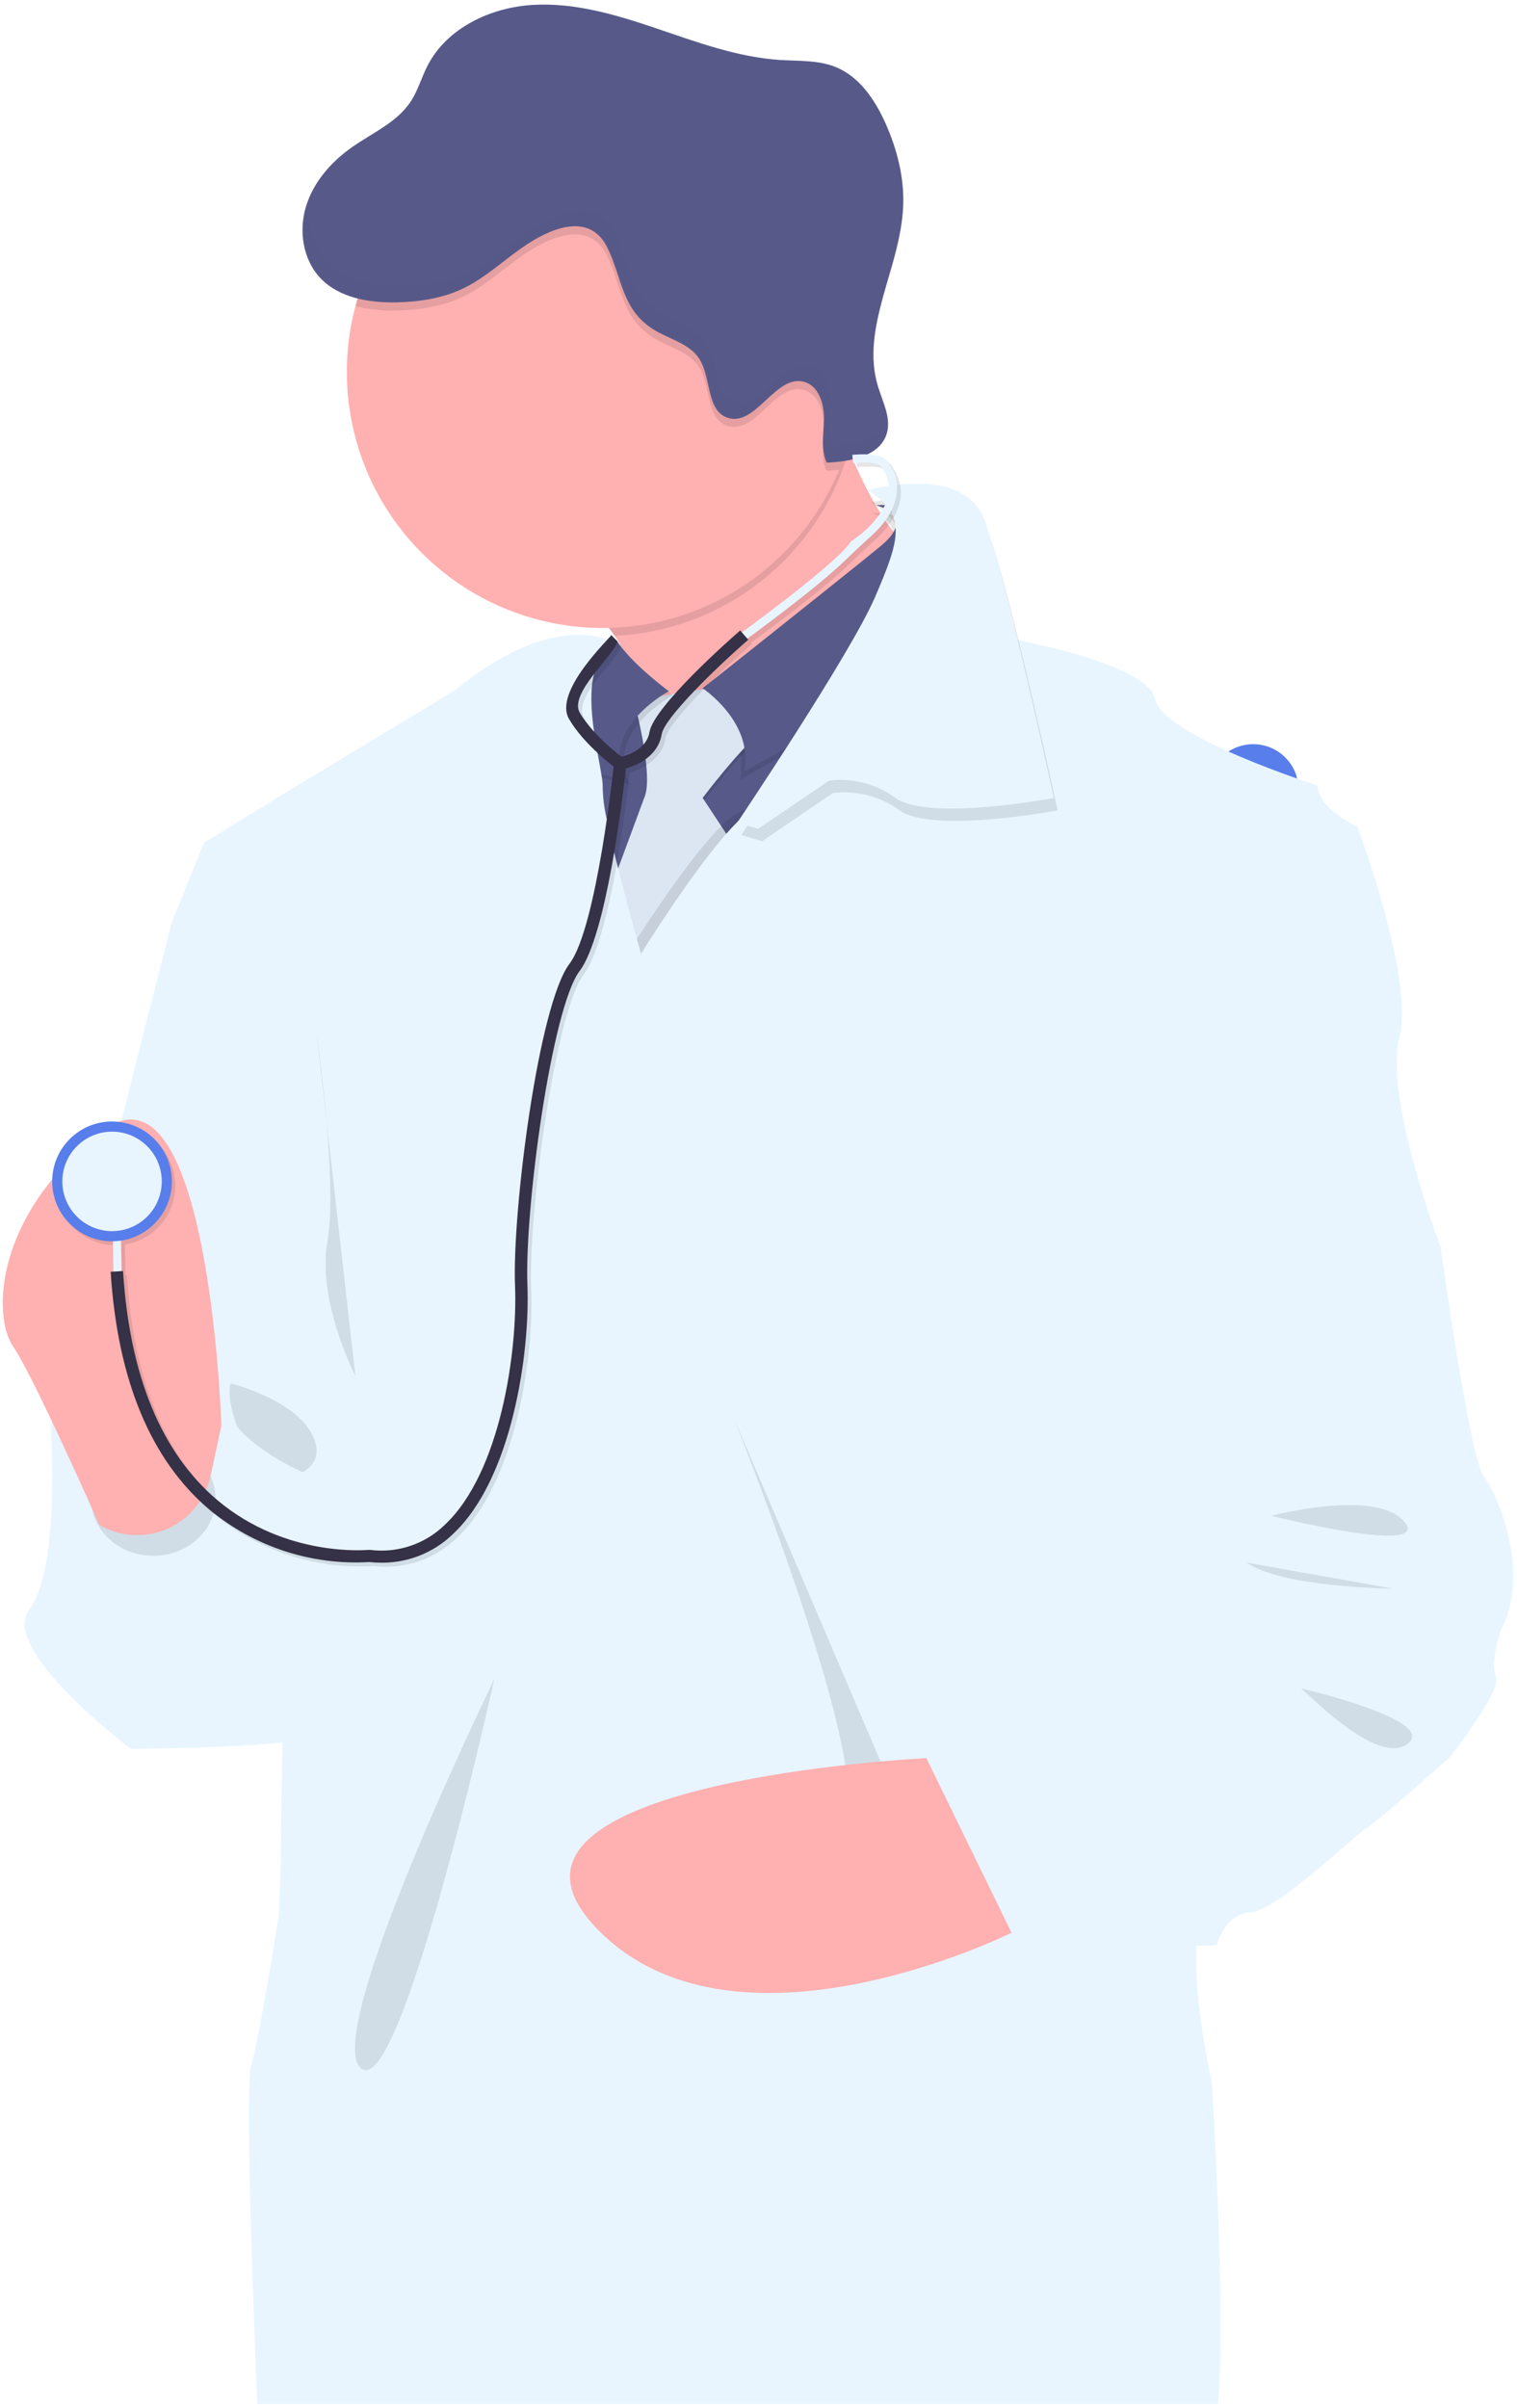 <svg width="247" height="392" viewBox="0 0 247 392" fill="none" xmlns="http://www.w3.org/2000/svg">
<path d="M228.704 196.795L234.551 202.983C234.551 202.983 239.23 237.084 241.567 240.274C243.904 243.464 249.423 256.152 244.241 265.682C244.241 265.682 242.574 270.867 243.576 273.039C244.578 275.211 236.057 286.081 236.057 286.081C236.057 286.081 224.862 296.109 222.52 297.616C220.178 299.122 207.819 311.156 203.644 311.322C199.469 311.489 198.104 316.674 198.104 316.674L174.544 317.511C174.544 317.511 161.521 316.83 158.7 318.67C158.7 318.67 160.211 298.775 145.672 285.733L164.215 279.046C164.215 279.046 171.236 276.022 173.406 272.863C174.772 270.926 176.709 269.465 178.946 268.685C178.946 268.685 184.123 265.006 184.289 263.001C184.456 260.995 190.62 258.536 190.62 258.536L187.13 228.729L188.968 179.243C188.968 179.243 194.815 137.78 207.179 140.123C219.543 142.466 228.704 196.795 228.704 196.795Z" fill="#E8F5FF"/>
<path d="M201.388 168.837C197.359 168.172 186.903 158.925 186.903 158.925C186.903 158.925 199.791 153.553 203.815 154.218C205.752 154.537 207.483 155.612 208.627 157.208C209.771 158.804 210.235 160.789 209.916 162.727C209.598 164.665 208.523 166.397 206.928 167.541C205.334 168.686 203.35 169.151 201.413 168.832L201.388 168.837Z" fill="#587EEC"/>
<path d="M196.91 130.513C198.129 134.414 208.725 143.509 208.725 143.509C208.725 143.509 212.251 129.994 211.022 126.094C210.385 124.287 209.071 122.798 207.359 121.94C205.646 121.082 203.668 120.923 201.84 121.496C200.013 122.069 198.478 123.329 197.561 125.011C196.643 126.693 196.414 128.665 196.92 130.513H196.91Z" fill="#587EEC"/>
<path d="M170.284 152.268C170.828 156.299 179.732 167.068 179.732 167.068C179.732 167.068 185.478 154.344 184.934 150.297C184.826 149.317 184.523 148.368 184.044 147.506C183.564 146.645 182.917 145.888 182.14 145.28C181.364 144.672 180.474 144.226 179.522 143.968C178.571 143.709 177.577 143.644 176.6 143.775C175.623 143.907 174.683 144.232 173.833 144.733C172.984 145.234 172.243 145.899 171.654 146.69C171.066 147.482 170.641 148.383 170.406 149.341C170.171 150.298 170.129 151.294 170.284 152.268Z" fill="#587EEC"/>
<path opacity="0.25" d="M201.388 168.837C197.359 168.172 186.903 158.925 186.903 158.925C186.903 158.925 199.791 153.553 203.815 154.218C205.752 154.537 207.483 155.612 208.627 157.208C209.771 158.804 210.235 160.789 209.916 162.727C209.598 164.665 208.523 166.397 206.928 167.541C205.334 168.686 203.35 169.151 201.413 168.832L201.388 168.837Z" fill="black"/>
<path opacity="0.25" d="M170.284 152.268C170.828 156.299 179.732 167.068 179.732 167.068C179.732 167.068 185.478 154.344 184.934 150.297C184.826 149.317 184.523 148.368 184.044 147.506C183.564 146.645 182.917 145.888 182.14 145.28C181.364 144.672 180.474 144.226 179.522 143.968C178.571 143.709 177.577 143.644 176.6 143.775C175.623 143.907 174.683 144.232 173.833 144.733C172.984 145.234 172.243 145.899 171.654 146.69C171.066 147.482 170.641 148.383 170.406 149.341C170.171 150.298 170.129 151.294 170.284 152.268Z" fill="black"/>
<path d="M194.654 156.37C190.701 157.378 177.385 153.21 177.385 153.21C177.385 153.21 186.989 143.076 190.942 142.048C192.84 141.556 194.856 141.838 196.546 142.832C198.237 143.827 199.463 145.453 199.955 147.352C200.447 149.251 200.165 151.268 199.171 152.959C198.177 154.65 196.552 155.877 194.654 156.37Z" fill="#587EEC"/>
<path d="M175.043 123.146C177.737 126.215 191.104 130.236 191.104 130.236C191.104 130.236 188.847 116.454 186.153 113.385C185.517 112.639 184.739 112.028 183.865 111.585C182.991 111.143 182.037 110.879 181.06 110.809C180.083 110.738 179.102 110.863 178.173 111.175C177.245 111.488 176.388 111.982 175.652 112.629C174.915 113.275 174.315 114.062 173.886 114.943C173.456 115.824 173.205 116.781 173.149 117.76C173.092 118.738 173.23 119.718 173.556 120.643C173.881 121.568 174.386 122.418 175.043 123.146Z" fill="#587EEC"/>
<path d="M159.486 153.845C161.621 157.322 174.116 163.546 174.116 163.546C174.116 163.546 174.222 149.582 172.102 146.1C171.046 144.492 169.407 143.359 167.53 142.94C165.654 142.522 163.688 142.852 162.05 143.859C160.413 144.867 159.232 146.473 158.758 148.337C158.284 150.201 158.554 152.177 159.511 153.845H159.486Z" fill="#587EEC"/>
<path d="M144.82 45.072C145.656 42.003 146.664 38.919 147.369 35.81C146.523 38.919 145.51 42.014 144.82 45.072Z" fill="url(#paint0_linear_165_15)"/>
<path d="M31.031 148.649L28.009 149.985C28.009 149.985 8.313 226.552 8.313 232.74C8.313 238.928 50.078 273.362 50.078 273.362L56.595 229.348C56.595 229.348 47.238 128.417 31.031 148.649Z" fill="#E8F5FF"/>
<path d="M122.646 124.295L105.195 115.184C104.218 111.014 102.483 107.06 100.078 103.518C97.525 99.829 94.13 96.206 89.9 94.316C79.208 89.519 135.125 64.337 135.125 64.337C136.006 67.362 137.043 70.34 138.233 73.257C141.114 80.372 145.893 89.574 152.052 92.195C162.523 96.654 122.646 124.295 122.646 124.295Z" fill="#FFB0B1"/>
<path opacity="0.1" d="M138.233 73.257C135.844 81.665 130.875 89.109 124.029 94.539C117.183 99.969 108.805 103.11 100.078 103.518C97.525 99.829 94.13 96.206 89.9 94.316C79.208 89.519 135.125 64.337 135.125 64.337C136.006 67.362 137.043 70.34 138.233 73.257Z" fill="black"/>
<path d="M139.804 60.543C139.806 68.789 137.364 76.85 132.787 83.708C128.21 90.565 121.703 95.91 114.09 99.067C106.476 102.224 98.098 103.051 90.015 101.443C81.932 99.835 74.507 95.865 68.68 90.034C62.852 84.203 58.883 76.775 57.275 68.687C55.667 60.599 56.492 52.216 59.646 44.598C62.8 36.979 68.141 30.468 74.994 25.887C81.847 21.306 89.903 18.862 98.144 18.863C103.622 18.838 109.05 19.898 114.116 21.984C119.181 24.07 123.784 27.139 127.657 31.014C131.531 34.889 134.598 39.494 136.683 44.562C138.768 49.631 139.829 55.062 139.804 60.543Z" fill="#FFB0B1"/>
<path d="M145.817 118.943L134.456 145.47L124.434 163.077H92.353L82.995 139.004L86.788 114.04H111.289L127.108 113.148L132.451 111.364L135.896 113.319L145.817 118.943Z" fill="#575A89"/>
<path opacity="0.1" d="M141.904 83.582C141.904 83.582 148.99 85.094 142.645 90.3C136.299 95.505 114.406 112.059 114.406 112.059C114.406 112.059 122.097 118.913 120.505 126.94L145.984 112.73L150.516 89.992C150.516 89.992 151.025 83.159 141.904 83.582Z" fill="black"/>
<path opacity="0.1" d="M119.417 112.059L103.211 114.735C103.211 114.735 106.555 127.107 104.883 130.619C104.832 130.728 104.79 130.841 104.757 130.957L98.144 148.841L103.1 162.886L120.253 139.478L114.406 130.619C114.406 130.619 120.586 122.425 124.262 119.583C127.939 116.741 119.417 112.059 119.417 112.059Z" fill="black"/>
<path d="M119.417 111.369L103.211 114.04C103.211 114.04 106.555 126.411 104.883 129.924C104.832 130.033 104.79 130.146 104.757 130.261L98.144 148.146L103.1 162.19L120.253 138.768L114.406 129.908C114.406 129.908 120.586 121.715 124.262 118.872C127.939 116.03 119.417 111.369 119.417 111.369Z" fill="#DCE6F2"/>
<path d="M142.584 82.247C142.584 82.247 149.67 83.759 143.32 88.964C136.969 94.17 114.406 112.059 114.406 112.059C114.406 112.059 122.762 117.577 121.175 125.6L146.654 111.394L151.186 88.657C151.186 88.657 151.69 81.824 142.584 82.247Z" fill="#575A89"/>
<path opacity="0.1" d="M101.191 105.095C101.191 105.095 102.738 107.988 109.562 113.203C109.562 113.203 98.2 119.25 102.546 127.752L85.166 123.216L82.492 114.856L101.191 105.095Z" fill="black"/>
<path d="M100.521 104.43C100.521 104.43 102.067 107.322 108.892 112.538C108.892 112.538 97.53 118.555 101.876 127.081L84.501 122.546L81.827 114.191L100.521 104.43Z" fill="#575A89"/>
<path opacity="0.1" d="M145.817 118.943L134.456 145.47L124.454 163.077H92.353L82.995 139.004L86.782 114.04H93.597C93.486 119.865 95.611 126.709 95.475 129.253C95.243 133.436 101.71 156.002 101.71 156.002C101.71 156.002 115.242 134.101 120.586 132.151C123.945 130.926 131.061 120.737 135.891 113.319L145.817 118.943Z" fill="black"/>
<path d="M190.575 258.536L189.421 259.987C189.421 259.987 197.777 301.949 195.465 311.479C195.072 313.196 194.848 314.948 194.795 316.709V316.785C194.387 326.481 197.313 339.064 197.313 339.064C197.313 339.064 199.65 376.153 198.32 391.407H41.884C40.968 368.851 39.981 339.628 40.877 336.388C42.388 331.041 45.41 311.645 45.41 311.645L45.742 302.453C45.742 302.453 45.742 293.569 46.014 283.672C46.13 279.222 46.301 274.551 46.548 270.409C46.865 265.198 47.308 260.809 47.918 258.652C48.293 257.017 48.509 255.35 48.562 253.673C48.562 253.517 48.562 253.356 48.593 253.194C48.593 252.69 48.643 252.146 48.663 251.587C48.663 251.431 48.663 251.274 48.663 251.083C48.759 247.838 48.724 243.988 48.618 239.997C48.618 239.78 48.618 239.558 48.618 239.336C48.532 236.343 48.406 233.289 48.265 230.387C47.827 221.316 47.258 213.646 47.258 213.646L28.045 149.95L33.222 137.19L47.59 128.382L74.157 112.332C87.115 101.673 95.646 102.953 98.9 104.123C99.216 104.23 99.525 104.357 99.826 104.501C99.927 104.551 100.008 104.591 100.083 104.637C100.187 104.686 100.286 104.743 100.38 104.808C99.49 105.237 98.716 105.875 98.124 106.667C97.458 107.569 96.983 108.598 96.729 109.691C96.559 110.368 96.439 111.057 96.372 111.752C96.306 112.483 96.281 113.239 96.281 114C96.317 115.668 96.46 117.333 96.709 118.983C96.709 119.014 96.709 119.054 96.709 119.094C96.875 120.273 97.082 121.427 97.283 122.511C97.281 122.529 97.281 122.548 97.283 122.566C97.515 123.831 97.746 125 97.903 126.008C97.933 126.19 97.958 126.356 97.983 126.512C98.094 127.178 98.146 127.853 98.139 128.528C98.196 130.158 98.415 131.779 98.794 133.365C98.925 134.031 99.076 134.741 99.242 135.482C99.469 136.49 99.716 137.588 99.983 138.707C100.129 139.322 100.285 139.957 100.446 140.587C100.506 140.839 100.572 141.091 100.632 141.348L100.733 141.746C101.806 146.014 102.969 150.262 103.684 152.832C104.107 154.344 104.374 155.276 104.374 155.276C104.374 155.276 111.959 143.006 118.012 136.021C118.103 135.92 118.184 135.825 118.269 135.734C118.869 135.044 119.458 134.414 120.022 133.859C121.256 132.63 122.364 131.753 123.255 131.43C123.445 131.361 123.629 131.275 123.804 131.173C126.282 129.767 130.281 124.663 134.023 119.316C134.39 118.812 134.748 118.263 135.11 117.744C135.941 116.544 136.747 115.34 137.508 114.186C138.092 113.304 138.651 112.447 139.18 111.631C141.698 107.711 143.471 104.788 143.471 104.788L146.966 104.632L147.575 104.601H147.983L163.852 103.866C163.852 103.866 164.537 103.981 165.665 104.208C165.726 104.208 165.786 104.208 165.852 104.249C171.482 105.367 187.125 108.91 188.082 113.823C189.25 119.84 214.482 127.868 214.482 127.868C214.814 131.899 220.994 134.555 220.994 134.555C220.994 134.555 230.351 159.298 227.848 168.993C225.375 178.568 234.284 202.252 234.521 202.918L232.814 205.074L190.575 258.536Z" fill="#E8F5FF"/>
<path opacity="0.1" d="M141.899 81.824C141.899 81.824 157.345 77.44 160.856 86.465C164.366 95.49 172.218 131.939 172.218 131.939C172.218 131.939 151.831 135.784 146.487 131.939C143.353 129.657 139.474 128.642 135.624 129.097L124.096 136.953L120.692 135.946C120.692 135.946 139.134 108.512 143.143 99.189C147.152 89.867 148.507 85.699 141.899 81.824Z" fill="black"/>
<path d="M141.23 79.808C141.23 79.808 156.686 75.424 160.211 84.449C163.737 93.475 171.573 129.924 171.573 129.924C171.573 129.924 151.191 133.769 145.843 129.924C142.71 127.642 138.833 126.626 134.985 127.081L123.447 134.938L120.042 133.93C120.042 133.93 138.485 106.496 142.494 97.173C146.502 87.851 147.837 83.693 141.23 79.808Z" fill="#E8F5FF"/>
<path opacity="0.1" d="M37.548 225.216C37.548 225.216 49.076 228.058 51.252 234.579C53.428 241.1 42.731 241.266 42.731 241.266C42.731 241.266 36.214 229.731 37.548 225.216Z" fill="black"/>
<path opacity="0.1" d="M80.487 273.362C80.487 273.362 52.254 331.207 58.771 336.725C65.288 342.243 80.487 273.362 80.487 273.362Z" fill="black"/>
<path opacity="0.1" d="M119.417 230.734C119.417 230.734 141.975 286.922 137.462 295.6C132.95 304.278 147.152 295.6 147.152 295.6L119.417 230.734Z" fill="black"/>
<path d="M150.829 286.237C150.829 286.237 74.64 289.916 96.865 313.656C119.09 337.396 164.699 314.663 164.699 314.663L150.829 286.237Z" fill="#FFB0B1"/>
<path opacity="0.1" d="M139.804 60.543C139.811 66.01 138.738 71.426 136.647 76.477C135.947 76.558 135.247 76.608 134.572 76.638C133.564 74.426 134.103 71.871 134.123 69.437C134.144 67.003 133.247 64.141 130.905 63.486C126.237 62.17 123.013 70.903 118.41 69.326C114.885 68.127 115.807 62.775 113.777 59.686C112.17 57.242 108.952 56.552 106.449 55.02C101.126 51.749 101.287 46.519 98.814 41.57C96.226 36.385 90.756 37.916 86.007 40.975C82.401 43.303 79.289 46.423 75.431 48.277C72.092 49.89 68.34 50.474 64.638 50.56C62.359 50.648 60.08 50.407 57.87 49.844C60.469 40.065 66.535 31.566 74.935 25.931C83.336 20.297 93.498 17.912 103.526 19.222C113.554 20.531 122.764 25.445 129.438 33.048C136.112 40.651 139.795 50.423 139.799 60.543H139.804Z" fill="black"/>
<path d="M86.022 39.64C82.411 41.968 79.304 45.082 75.446 46.947C72.107 48.554 68.355 49.139 64.653 49.225C60.121 49.325 55.241 48.529 52.143 45.254C49.298 42.23 48.618 37.579 49.822 33.613C51.025 29.647 53.911 26.357 57.3 23.973C60.69 21.589 64.623 19.942 66.869 16.53C68.058 14.726 68.632 12.599 69.619 10.679C72.777 4.536 79.878 1.21 86.743 0.797C93.607 0.384 100.411 2.43 106.948 4.647C113.485 6.865 120.072 9.304 126.972 9.762C130.044 9.954 133.237 9.762 136.088 10.926C139.92 12.483 142.433 16.207 144.146 19.997C146.064 24.27 147.258 28.937 147.057 33.603C146.634 43.566 140.056 53.342 142.947 62.886C143.713 65.431 145.148 68.041 144.382 70.586C143.264 74.3 138.475 75.147 134.602 75.323C133.595 73.111 134.134 70.551 134.154 68.122C134.174 65.693 133.277 62.826 130.941 62.171C126.267 60.865 123.044 69.583 118.451 68.011C114.951 66.807 115.857 61.46 113.822 58.371C112.216 55.922 108.993 55.237 106.495 53.705C101.171 50.434 101.332 45.203 98.86 40.255C96.251 35.044 90.776 36.576 86.022 39.64Z" fill="#575A89"/>
<path d="M12.145 231.399L8.303 232.74C8.303 232.74 9.813 255.477 4.777 261.998C-0.259 268.519 21.316 284.73 21.316 284.73C21.316 284.73 50.889 284.564 51.725 282.21C52.561 279.857 50.214 240.082 50.214 240.082C50.214 240.082 34.34 233.894 35.675 224.032C35.675 224.032 30.83 247.268 23.648 246.265C16.466 245.263 8.313 239.261 12.145 231.399Z" fill="#E8F5FF"/>
<path opacity="0.1" d="M24.963 253.3C30.562 253.3 35.101 249.147 35.101 244.023C35.101 238.899 30.562 234.746 24.963 234.746C19.364 234.746 14.825 238.899 14.825 244.023C14.825 249.147 19.364 253.3 24.963 253.3Z" fill="black"/>
<path d="M36.047 232.07C36.047 232.07 34.033 170.55 16.497 184.257C-1.039 197.964 -1.211 214.357 2.128 219.199C5.467 224.042 16.174 248.286 16.174 248.286C17.849 249.257 19.73 249.818 21.663 249.921C23.596 250.025 25.526 249.669 27.295 248.882C29.064 248.095 30.622 246.901 31.84 245.396C33.058 243.89 33.903 242.118 34.305 240.223L36.047 232.07Z" fill="#FFB0B1"/>
<path opacity="0.1" d="M145.44 76.24C145.358 75.97 145.201 75.729 144.986 75.545C144.12 74.754 142.257 74.476 139.447 74.718L139.562 76.049C143.309 75.726 144.05 76.472 144.145 76.598V76.724L144.261 76.89C144.728 77.519 145.059 78.237 145.233 79.001C145.406 79.765 145.418 80.556 145.268 81.325C144.448 85.432 139.406 88.702 139.356 88.738L139.235 88.808L139.16 88.924C136.984 92.154 124.68 101.27 121.462 103.629L121.18 103.306C119.74 104.556 107.079 115.647 106.394 119.895C105.95 122.561 102.949 123.594 101.861 123.882C100.713 123.01 96.986 120.042 95.047 116.716C93.229 113.586 100.547 107.479 101.191 105.095L100.184 104.062C100.078 104.445 90.681 113.234 93.294 117.724C95.389 121.327 99.217 124.411 100.557 125.429C100.129 129.319 97.464 152.162 93.37 157.574C88.283 164.302 84.007 198.206 84.481 210.043C84.899 220.56 82.154 240.425 72.988 248.956C71.401 250.498 69.487 251.661 67.388 252.359C65.289 253.057 63.059 253.272 60.866 252.988H60.755H60.644C60.513 252.988 47.218 254.348 36.047 244.925C26.907 237.23 21.729 224.672 20.651 207.589H20.43L20.339 202.615C22.818 202.228 25.05 200.895 26.566 198.896C28.083 196.897 28.766 194.387 28.472 191.894C28.178 189.402 26.931 187.12 24.991 185.529C23.051 183.937 20.57 183.16 18.07 183.361C15.569 183.561 13.244 184.724 11.582 186.604C9.92 188.484 9.052 190.935 9.158 193.443C9.265 195.951 10.339 198.319 12.154 200.051C13.97 201.783 16.386 202.744 18.894 202.731H19.005L19.095 207.675L18.652 207.705C19.76 225.342 25.199 238.389 34.768 246.447C42.041 252.477 51.331 255.519 60.76 254.958C61.429 255.031 62.102 255.068 62.775 255.069C67.097 255.091 71.255 253.418 74.358 250.408C84.013 241.413 86.949 220.817 86.49 209.942C85.987 197.399 90.474 164.715 94.977 158.763C99.388 152.923 102.062 130.165 102.531 125.756C104.127 125.308 107.738 123.892 108.353 120.213C108.796 117.552 117.252 109.353 122.454 104.813L122.298 104.631C125.098 102.586 133.806 96.135 138.122 91.993C139.462 90.708 140.791 89.423 142.181 88.198C143.853 86.717 145.979 84.364 146.538 81.582C146.728 80.664 146.729 79.716 146.54 78.797C146.352 77.879 145.977 77.009 145.44 76.24Z" fill="black"/>
<path d="M100.386 125.111C100.174 124.965 95.158 121.372 92.645 117.048C90.036 112.558 99.434 103.775 99.534 103.392L100.542 104.425C99.902 106.803 92.584 112.916 94.403 116.04C96.694 119.986 101.519 123.438 101.569 123.473L100.386 125.111Z" fill="#353146"/>
<path d="M120.808 104.606L120.022 103.523C120.183 103.407 136.002 91.958 138.495 88.254L138.575 88.143L138.691 88.067C138.742 88.032 143.783 84.767 144.604 80.655C144.755 79.887 144.744 79.096 144.57 78.333C144.397 77.57 144.065 76.852 143.597 76.225L143.481 76.054V75.933C143.38 75.802 142.64 75.061 138.893 75.384L138.777 74.048C141.592 73.806 143.451 74.084 144.317 74.875C144.532 75.06 144.691 75.303 144.775 75.575C145.32 76.341 145.702 77.211 145.897 78.13C146.093 79.05 146.099 80 145.913 80.922C145.354 83.709 143.234 86.062 141.557 87.538C140.172 88.763 138.837 90.058 137.503 91.333C132.441 96.186 121.362 104.208 120.808 104.606Z" fill="#E8F5FF"/>
<path d="M19.689 200.861L18.355 200.885L18.504 209.002L19.838 208.978L19.689 200.861Z" fill="#E8F5FF"/>
<path d="M18.244 202.091C23.626 202.091 27.989 197.725 27.989 192.34C27.989 186.955 23.626 182.589 18.244 182.589C12.862 182.589 8.499 186.955 8.499 192.34C8.499 197.725 12.862 202.091 18.244 202.091Z" fill="#587EEC"/>
<path d="M18.244 200.438C22.714 200.438 26.337 196.813 26.337 192.34C26.337 187.868 22.714 184.242 18.244 184.242C13.774 184.242 10.151 187.868 10.151 192.34C10.151 196.813 13.774 200.438 18.244 200.438Z" fill="#E8F5FF"/>
<path d="M62.14 254.419C61.467 254.42 60.795 254.385 60.126 254.313C50.697 254.869 41.409 251.827 34.133 245.802C24.565 237.739 19.136 224.707 18.017 207.055L20.032 206.929C21.11 224.012 26.287 236.575 35.433 244.265C46.603 253.663 59.894 252.328 60.025 252.328H60.136H60.246C62.441 252.611 64.671 252.395 66.77 251.697C68.87 250.999 70.785 249.837 72.374 248.296C81.535 239.765 84.279 219.9 83.862 209.383C83.358 197.536 87.634 163.631 92.725 156.909C97.182 151.018 99.947 124.466 99.978 124.199L100.053 123.443L100.798 123.312C100.844 123.312 105.195 122.486 105.739 119.23C106.444 114.987 119.085 103.896 120.52 102.641L121.835 104.153C116.612 108.688 108.156 116.892 107.733 119.558C107.119 123.247 103.508 124.658 101.916 125.101C101.413 129.515 98.759 152.268 94.362 158.108C89.86 164.06 85.372 196.744 85.876 209.287C86.309 220.162 83.403 240.762 73.749 249.752C70.64 252.77 66.471 254.446 62.14 254.419Z" fill="#353146"/>
<g opacity="0.1">
<path opacity="0.1" d="M144.095 48.63C144.921 45.576 145.918 42.502 146.613 39.408C145.782 42.517 144.78 45.576 144.095 48.63Z" fill="black"/>
<path opacity="0.1" d="M135.67 72.627C134.662 70.415 135.201 67.855 135.221 65.426C135.241 62.997 134.345 60.155 132.008 59.474C127.335 58.169 124.111 66.892 119.518 65.315C115.993 64.111 116.925 58.764 114.89 55.675C113.283 53.226 110.065 52.541 107.567 51.009C102.239 47.738 102.4 42.507 99.932 37.559C97.339 32.368 91.874 33.9 87.12 36.964C83.509 39.292 80.402 42.411 76.544 44.271C73.205 45.879 69.453 46.463 65.751 46.549C61.244 46.655 56.338 45.853 53.241 42.578C50.854 40.058 49.993 36.364 50.486 32.902C50.401 33.139 50.325 33.376 50.25 33.613C49.041 37.579 49.746 42.24 52.571 45.254C55.669 48.529 60.574 49.325 65.081 49.225C68.788 49.139 72.535 48.554 75.879 46.947C79.747 45.082 82.854 41.968 86.455 39.64C91.21 36.576 96.679 35.044 99.267 40.235C101.735 45.183 101.579 50.414 106.902 53.684C109.421 55.196 112.619 55.902 114.23 58.351C116.245 61.45 115.353 66.787 118.859 67.991C123.447 69.563 126.67 60.845 131.343 62.15C133.68 62.806 134.582 65.678 134.557 68.102C134.531 70.526 134.008 73.091 135.005 75.303C138.878 75.126 143.667 74.295 144.79 70.566C144.945 70.031 145.016 69.475 145.002 68.918C143.365 71.745 139.155 72.471 135.67 72.627Z" fill="black"/>
</g>
<path opacity="0.1" d="M206.968 246.784C206.968 246.784 224.177 242.249 228.689 247.792C233.202 253.336 206.968 246.784 206.968 246.784Z" fill="black"/>
<path opacity="0.1" d="M202.959 254.389C208.806 258.486 226.851 258.652 226.851 258.652L202.959 254.389Z" fill="black"/>
<path opacity="0.1" d="M211.813 274.868C212.316 275.035 224.217 287.744 229.213 283.899C234.209 280.054 211.813 274.868 211.813 274.868Z" fill="black"/>
<path opacity="0.1" d="M51.539 168.207C51.539 168.207 55.034 192.285 53.312 202.091C51.589 211.898 57.874 224.047 57.874 224.047L51.539 168.207Z" fill="black"/>
<defs>
<linearGradient id="paint0_linear_165_15" x1="146.094" y1="45.072" x2="146.094" y2="35.81" gradientUnits="userSpaceOnUse">
<stop stop-color="#808080" stop-opacity="0.25"/>
<stop offset="0.54" stop-color="#808080" stop-opacity="0.12"/>
<stop offset="1" stop-color="#808080" stop-opacity="0.1"/>
</linearGradient>
</defs>
</svg>
